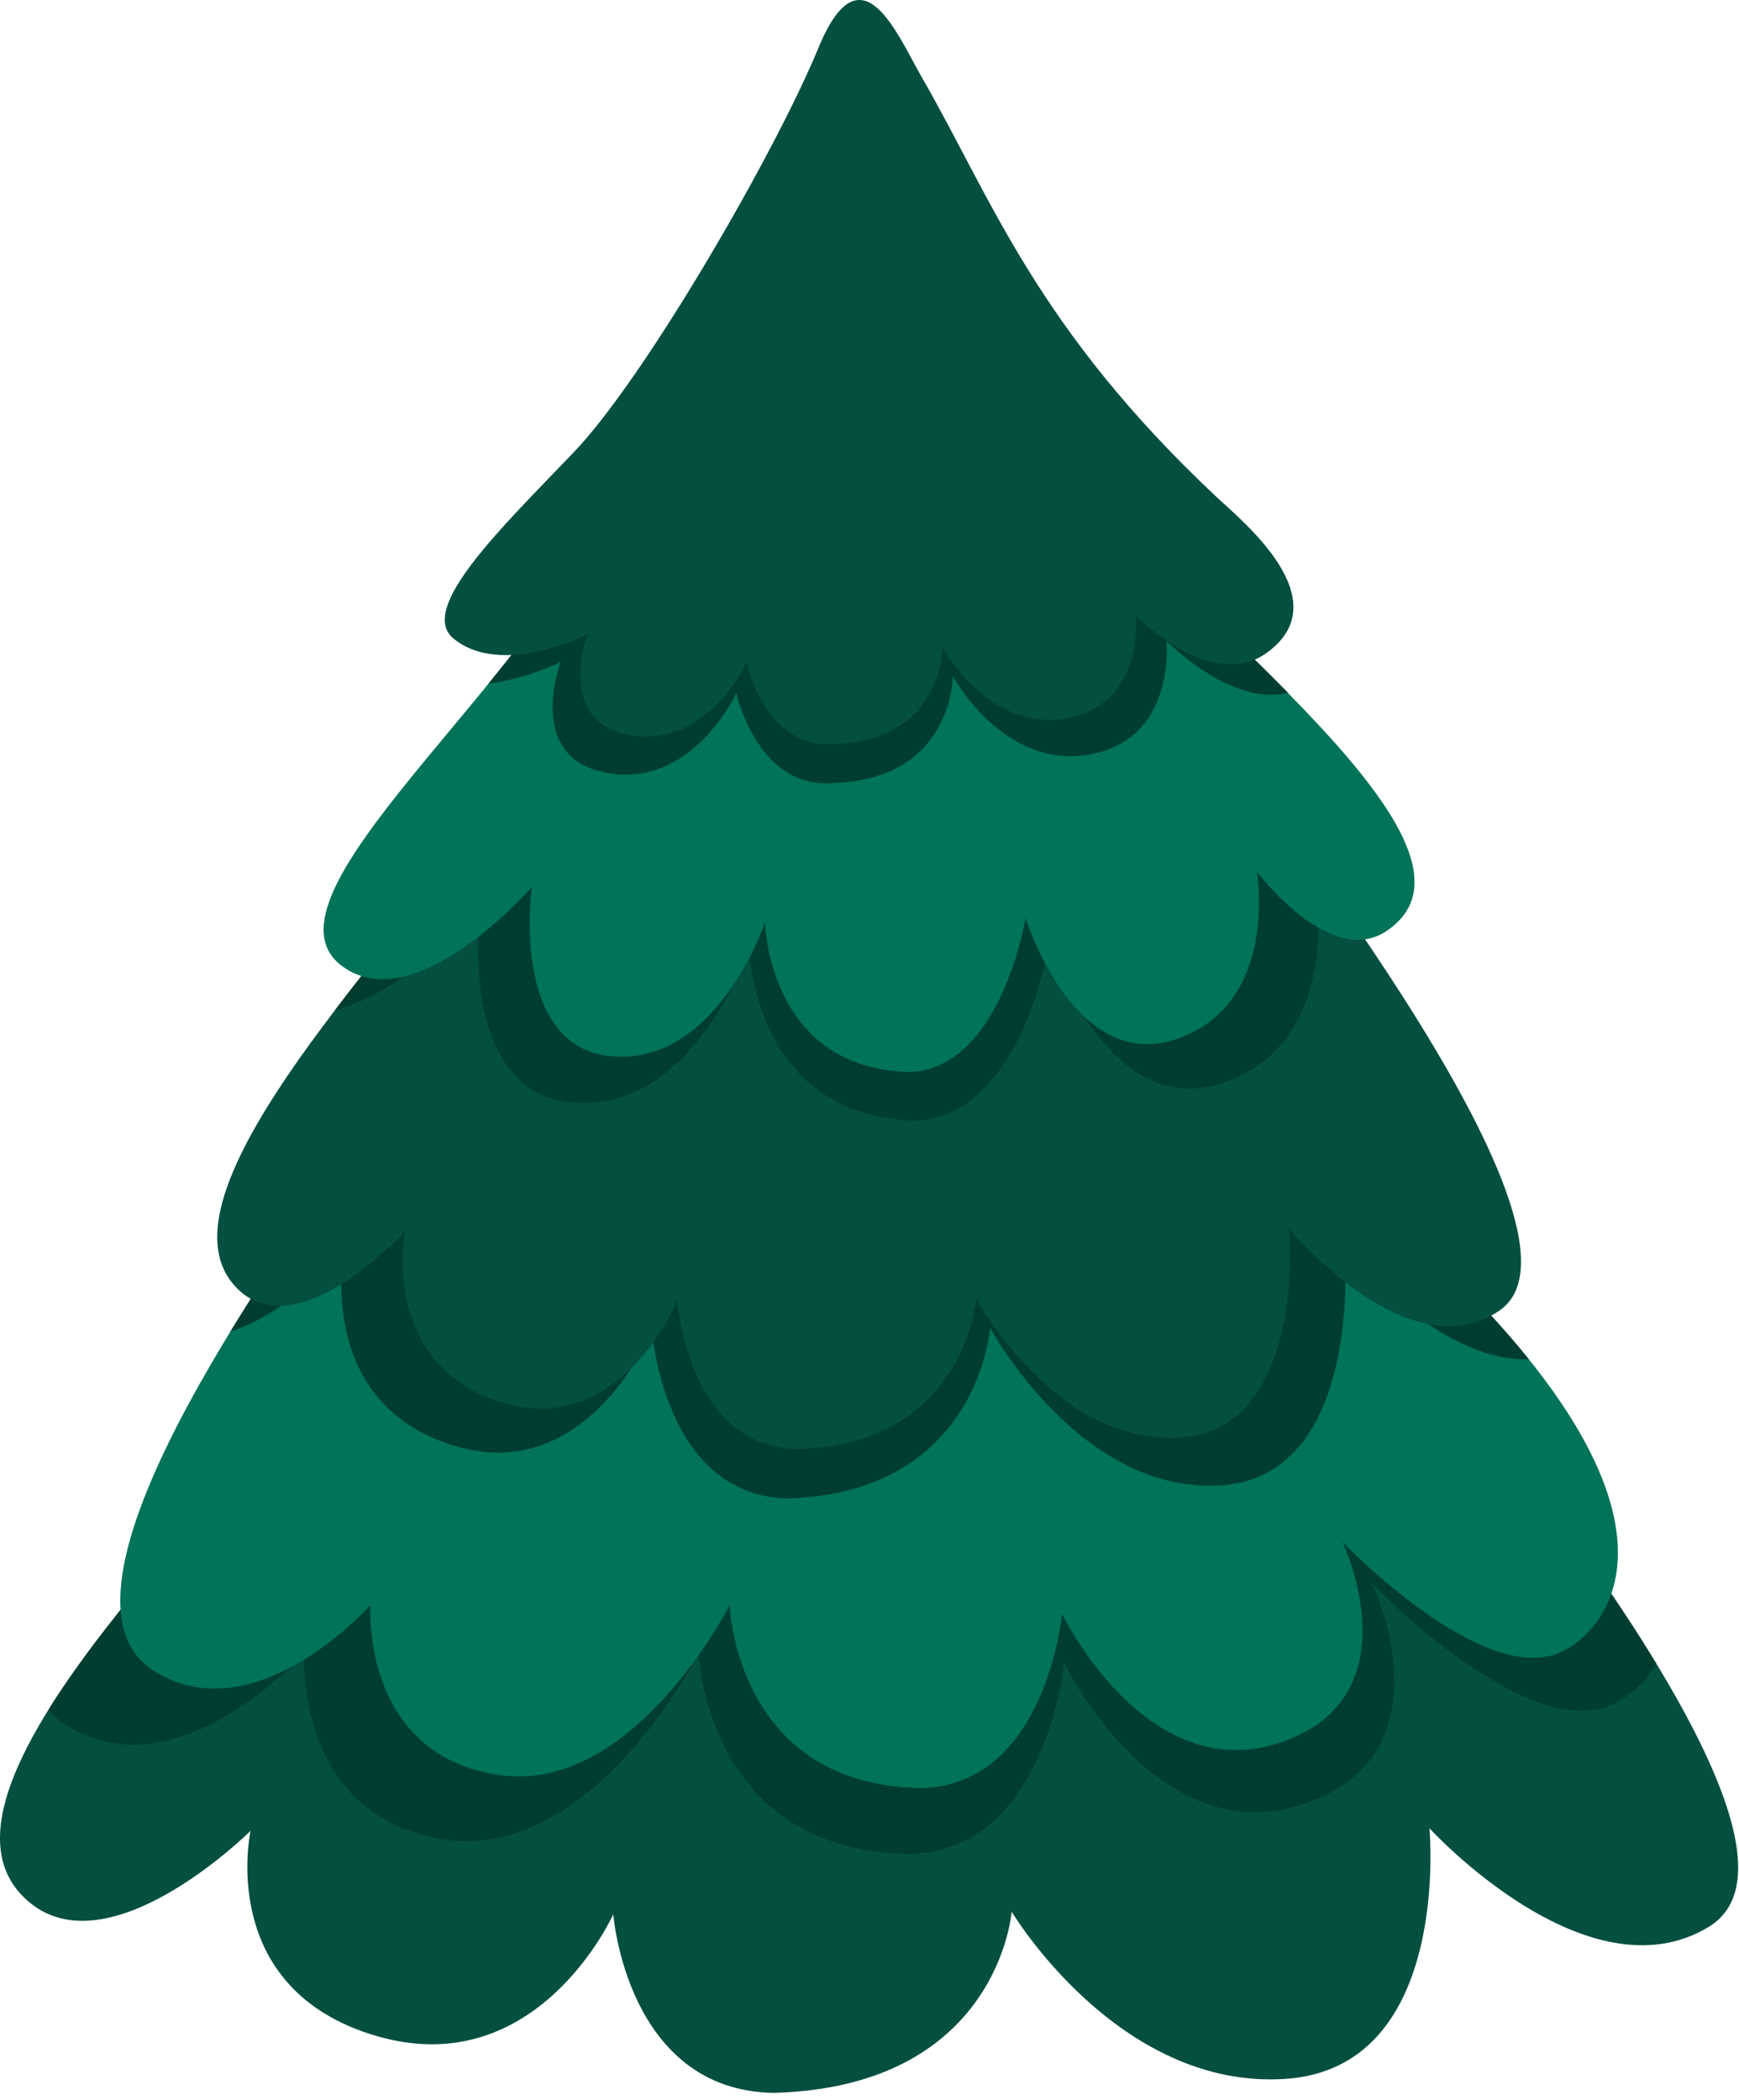 <svg width="154" height="186" viewBox="0 0 154 186" fill="none" xmlns="http://www.w3.org/2000/svg">
<g id="Decorated Tree">
<g id="Tree">
<path id="Vector" d="M115.397 105.695C115.305 105.758 40.953 106.432 39.681 107.262C32.151 122.551 -9.615 156.185 2.039 167.946C9.138 175.112 22.19 162.133 22.19 162.133C22.19 162.133 19.08 176.141 33.349 180.304C47.619 184.467 54.31 169.518 54.31 169.518C54.31 169.518 55.489 185.108 68.488 185.34C88.43 184.816 89.589 169.295 89.589 169.295C89.589 169.295 99.012 185.069 113.806 184.103C128.604 183.138 126.586 161.905 126.586 161.905C126.586 161.905 140.54 177.179 151.321 170.639C165.217 162.206 119.138 111.575 115.397 105.7V105.695Z" fill="#034F40"/>
<path id="Vector_2" d="M115.397 105.695C115.305 105.758 40.957 106.432 39.681 107.262C34.543 117.699 13.461 136.67 4.291 151.41C4.713 151.915 5.213 152.356 5.809 152.74C15.683 159.052 26.935 146.384 26.935 146.384C26.935 146.384 25.965 160.945 39.458 162.91C52.544 164.816 61.889 146.384 61.889 146.384C61.889 146.384 62.447 164.089 80.768 164.181C92.719 163.667 94.228 147.233 94.228 147.233C94.228 147.233 102.398 164.21 115.538 159.732C128.677 155.258 121.52 140.241 121.52 140.241C121.52 140.241 135.446 154.773 143.02 150.833C144.237 150.202 145.635 149.057 146.693 147.349C136.188 130.052 117.707 109.329 115.397 105.695Z" fill="#003D31"/>
<path id="Vector_3" d="M114.98 101.071C96.775 101.648 35.974 102.158 30.933 101.842C27.071 108.232 2.277 140.707 13.578 147.932C22.564 153.676 32.801 142.148 32.801 142.148C32.801 142.148 31.918 155.399 44.199 157.189C56.11 158.926 64.616 142.148 64.616 142.148C64.616 142.148 65.121 158.262 81.802 158.344C92.675 157.873 94.053 142.92 94.053 142.92C94.053 142.92 101.491 158.368 113.447 154.297C125.402 150.222 118.89 136.559 118.89 136.559C118.89 136.559 131.564 149.785 138.459 146.199C143.675 143.487 152.578 130.581 114.98 101.076V101.071Z" fill="#007359"/>
<path id="Vector_4" d="M114.98 101.071C96.775 101.648 35.974 102.158 30.933 101.842C29.444 104.302 24.849 110.644 20.404 117.917C25.504 116.33 30.482 110.833 30.482 110.833C30.482 110.833 27.842 124.031 39.953 127.951C52.064 131.871 57.74 117.791 57.74 117.791C57.74 117.791 58.74 132.478 69.773 132.696C86.692 132.201 87.677 117.582 87.677 117.582C87.677 117.582 95.674 132.444 108.231 131.532C120.788 130.62 119.075 110.62 119.075 110.62C119.075 110.62 127.333 120.654 135.387 120.372C131.016 114.933 124.485 108.538 114.98 101.076V101.071Z" fill="#003D31"/>
<path id="Vector_5" d="M105.795 62.017C105.727 62.066 49.958 62.633 49.002 63.322C43.355 76.054 12.025 104.055 20.768 113.851C26.091 119.819 35.882 109.009 35.882 109.009C35.882 109.009 33.549 120.673 44.252 124.137C54.956 127.602 59.973 115.156 59.973 115.156C59.973 115.156 60.856 128.135 70.608 128.33C85.562 127.893 86.436 114.972 86.436 114.972C86.436 114.972 93.505 128.106 104.601 127.301C115.698 126.495 114.189 108.82 114.189 108.82C114.189 108.82 124.66 121.542 132.743 116.093C143.165 109.072 108.599 66.913 105.8 62.017H105.795Z" fill="#034F40"/>
<path id="Vector_6" d="M120.923 83.24C114.077 73.114 106.998 64.123 105.795 62.017C105.727 62.071 49.958 62.633 49.002 63.322C46.198 69.64 37.071 79.717 29.657 89.465C36.072 87.835 42.559 80.387 42.559 80.387C42.559 80.387 40.234 96.893 50.88 97.655C61.525 98.417 66.353 83.977 66.353 83.977C66.353 83.977 66.659 98.878 81.035 99.242C90.433 98.994 92.932 83.526 92.932 83.526C92.932 83.526 97.867 99.46 108.362 95.874C118.852 92.289 116.542 78.815 116.542 78.815C116.542 78.815 118.381 81.251 120.933 83.235L120.923 83.24Z" fill="#003D31"/>
<path id="Vector_7" d="M94.208 40.076C89.046 50.523 60.327 28.135 54.033 44.108C47.74 60.081 21.928 79.416 30.317 85.573C36.828 90.353 47.095 78.562 47.095 78.562C47.095 78.562 45.077 92.89 54.315 93.555C63.558 94.215 67.745 81.682 67.745 81.682C67.745 81.682 68.007 94.618 80.492 94.933C88.653 94.719 90.817 81.294 90.817 81.294C90.817 81.294 95.101 95.127 104.208 92.012C113.315 88.897 111.307 77.204 111.307 77.204C111.307 77.204 117.779 85.787 122.762 82.463C134.543 74.603 101.302 52.337 94.203 40.076H94.208Z" fill="#007359"/>
<path id="Vector_8" d="M94.208 40.076C89.046 50.523 60.327 28.135 54.034 44.108C51.943 49.416 47.697 55.093 43.267 60.537C46.673 60.129 49.657 58.616 49.657 58.616C49.657 58.616 46.363 67.218 53.878 68.47C61.394 69.722 65.203 61.386 65.203 61.386C65.203 61.386 67.105 70.018 73.878 69.329C84.373 68.994 84.383 59.877 84.383 59.877C84.383 59.877 88.861 68.223 96.542 66.806C104.223 65.389 103.291 56.752 103.291 56.752C103.291 56.752 108.973 62.609 114.063 61.352C106.586 53.734 97.537 45.806 94.213 40.066L94.208 40.076Z" fill="#003D31"/>
<path id="Vector_9" d="M81.627 6.835C87.803 17.538 91.709 28.965 107.755 44.035C109.9 46.049 118.628 53.06 112.243 57.767C107.284 61.415 100.584 54.506 100.584 54.506C100.584 54.506 101.428 62.323 94.475 63.603C87.522 64.885 83.466 57.33 83.466 57.33C83.466 57.33 83.456 65.578 73.956 65.884C67.828 66.505 66.105 58.693 66.105 58.693C66.105 58.693 62.66 66.243 55.858 65.108C49.055 63.972 52.035 56.185 52.035 56.185C52.035 56.185 44.378 60.062 40.142 56.529C36.969 53.88 44.427 46.714 50.792 40.071C57.158 33.429 68.687 13.448 72.471 4.254C76.256 -4.941 79.458 3.075 81.627 6.835Z" fill="#034F40"/>
</g>
</g>
</svg>
